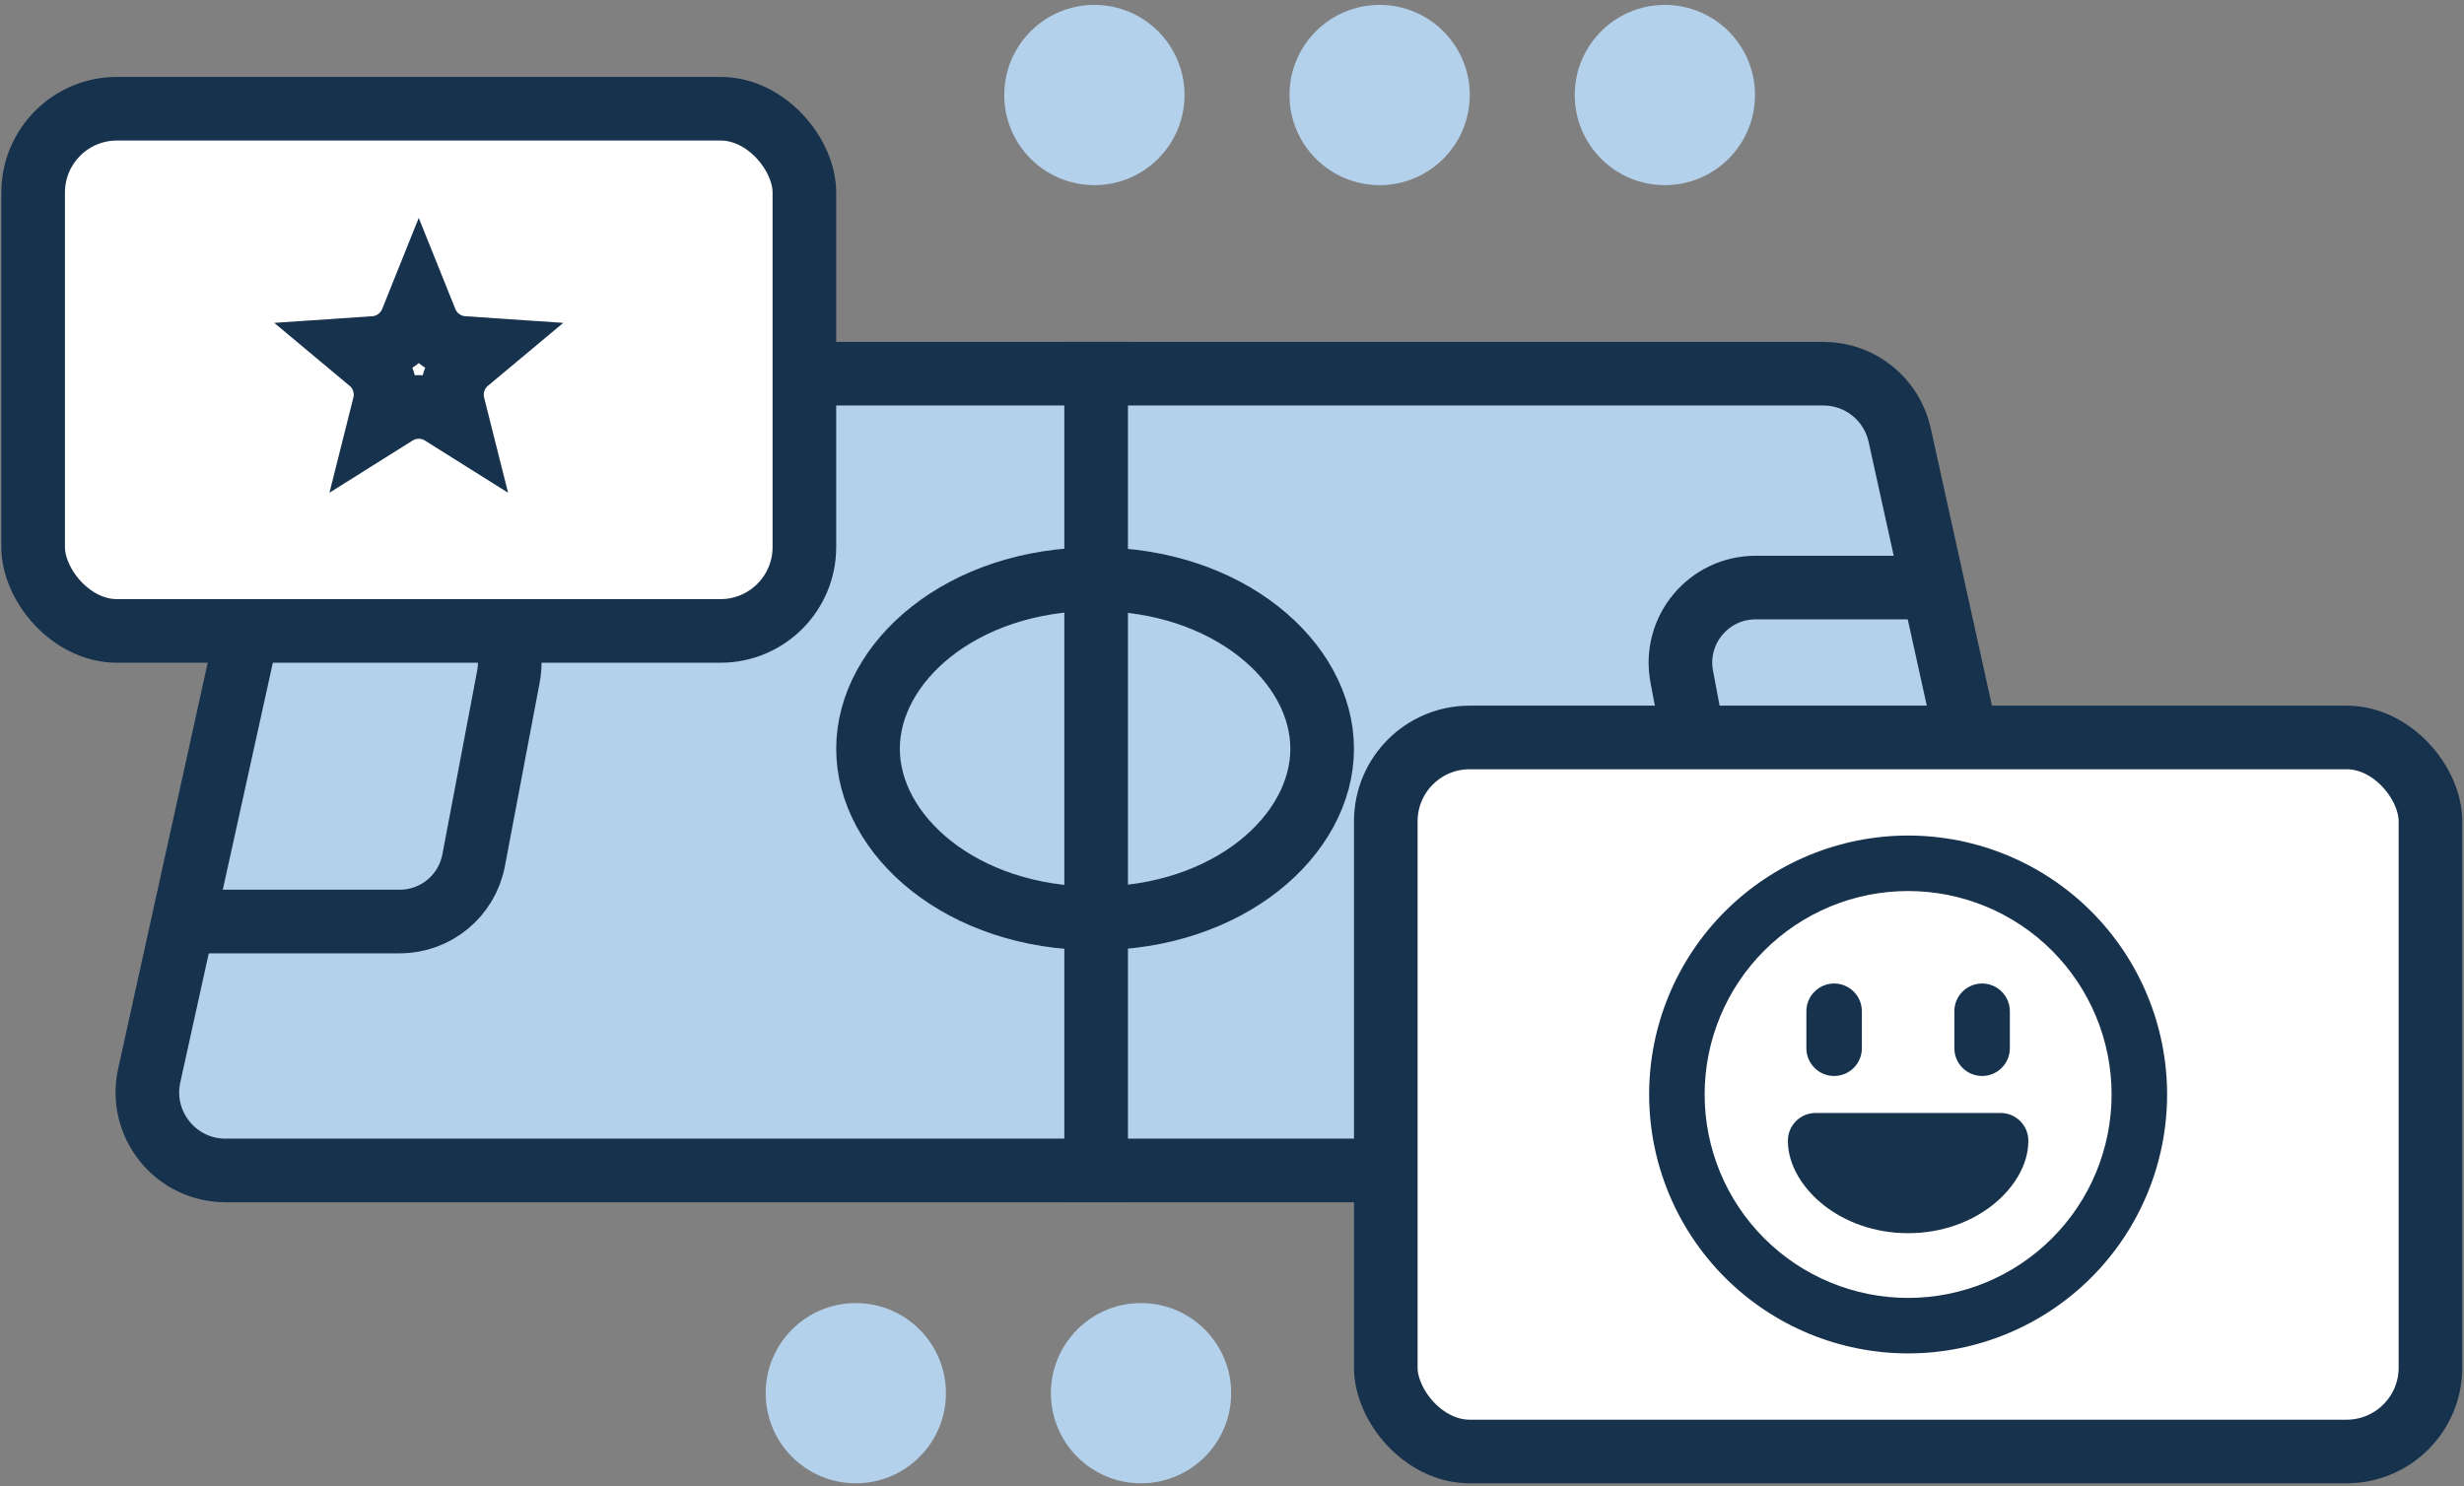 <svg width="426" height="257" viewBox="0 0 426 257" fill="none" xmlns="http://www.w3.org/2000/svg">
<rect x="0" y="0" width="426" height="257" fill="#808080" stroke="none"/>
<path d="M50.227 75.211C51.591 69.024 57.075 64.618 63.41 64.618H315.247C321.583 64.618 327.066 69.024 328.43 75.211L352.857 185.989C354.715 194.414 348.301 202.396 339.674 202.396H38.984C30.356 202.396 23.943 194.414 25.8 185.989L50.227 75.211Z" fill="#B4D1EB" stroke="#17324D" stroke-width="11"/>
<line x1="189.512" y1="59.118" x2="189.512" y2="207.896" stroke="#17324D" stroke-width="11"/>
<path d="M228.587 129.478C228.587 144.473 212.374 158.81 189.329 158.81C166.284 158.81 150.071 144.473 150.071 129.478C150.071 114.482 166.284 100.146 189.329 100.146C212.374 100.146 228.587 114.482 228.587 129.478Z" stroke="#17324D" stroke-width="11"/>
<path d="M45.691 101.602H75.125C83.275 101.602 89.414 109.014 87.898 117.021L81.886 148.77C80.724 154.908 75.36 159.351 69.113 159.351H35.716" stroke="#17324D" stroke-width="11"/>
<path d="M332.966 101.602H303.532C295.382 101.602 289.242 109.014 290.758 117.021L296.77 148.77C297.933 154.908 303.296 159.351 309.543 159.351H342.941" stroke="#17324D" stroke-width="11"/>
<rect x="5.727" y="18.8" width="133.344" height="90.301" rx="14.5" fill="white" stroke="#17324D" stroke-width="11"/>
<path d="M68.41 71.519L65.632 73.264L66.432 70.082C67.135 67.29 66.177 64.343 63.968 62.497L61.45 60.393L64.723 60.171C67.596 59.977 70.103 58.155 71.176 55.483L72.398 52.439L73.621 55.483C73.621 55.483 73.621 55.483 73.621 55.483C74.694 58.155 77.201 59.977 80.073 60.171L83.347 60.393L80.829 62.497C78.62 64.343 77.662 67.29 78.364 70.082L79.165 73.264L76.386 71.519C73.948 69.989 70.849 69.989 68.41 71.519L71.335 76.177L68.41 71.519Z" stroke="#17324D" stroke-width="11"/>
<rect x="239.587" y="127.521" width="180.614" height="123.475" rx="14.5" fill="white" stroke="#17324D" stroke-width="11"/>
<path fill-rule="evenodd" clip-rule="evenodd" d="M329.894 224.438C339.224 224.438 348.172 220.732 354.769 214.134C361.367 207.537 365.073 198.589 365.073 189.259C365.073 179.929 361.367 170.981 354.769 164.383C348.172 157.786 339.224 154.08 329.894 154.08C320.564 154.08 311.616 157.786 305.018 164.383C298.421 170.981 294.714 179.929 294.714 189.259C294.714 198.589 298.421 207.537 305.018 214.134C311.616 220.732 320.564 224.438 329.894 224.438ZM329.894 234.032C341.768 234.032 353.157 229.315 361.553 220.919C369.95 212.522 374.667 201.133 374.667 189.259C374.667 177.384 369.95 165.996 361.553 157.599C353.157 149.202 341.768 144.485 329.894 144.485C318.019 144.485 306.631 149.202 298.234 157.599C289.837 165.996 285.12 177.384 285.12 189.259C285.12 201.133 289.837 212.522 298.234 220.919C306.631 229.315 318.019 234.032 329.894 234.032ZM309.106 197.254C309.106 195.982 309.611 194.762 310.511 193.862C311.411 192.962 312.631 192.457 313.903 192.457H345.884C347.157 192.457 348.377 192.962 349.276 193.862C350.176 194.762 350.681 195.982 350.681 197.254C350.681 201.642 347.931 205.691 344.451 208.422C340.806 211.281 335.765 213.245 329.894 213.245C324.022 213.245 318.982 211.281 315.336 208.422C311.863 205.691 309.106 201.642 309.106 197.254ZM342.686 186.061C341.414 186.061 340.194 185.555 339.294 184.656C338.394 183.756 337.889 182.536 337.889 181.264V174.867C337.889 173.595 338.394 172.375 339.294 171.475C340.194 170.576 341.414 170.07 342.686 170.07C343.958 170.07 345.179 170.576 346.078 171.475C346.978 172.375 347.483 173.595 347.483 174.867V181.264C347.483 182.536 346.978 183.756 346.078 184.656C345.179 185.555 343.958 186.061 342.686 186.061ZM312.304 181.264C312.304 182.536 312.809 183.756 313.709 184.656C314.609 185.555 315.829 186.061 317.101 186.061C318.374 186.061 319.594 185.555 320.493 184.656C321.393 183.756 321.898 182.536 321.898 181.264V174.867C321.898 173.595 321.393 172.375 320.493 171.475C319.594 170.576 318.374 170.07 317.101 170.07C315.829 170.07 314.609 170.576 313.709 171.475C312.809 172.375 312.304 173.595 312.304 174.867V181.264Z" fill="#17324D"/>
<circle cx="189.209" cy="16.431" r="15.583" fill="#B4D1EB"/>
<circle cx="238.524" cy="16.431" r="15.583" fill="#B4D1EB"/>
<circle cx="287.839" cy="16.431" r="15.583" fill="#B4D1EB"/>
<circle cx="147.959" cy="240.913" r="15.583" fill="#B4D1EB"/>
<circle cx="197.274" cy="240.913" r="15.583" fill="#B4D1EB"/>
</svg>
